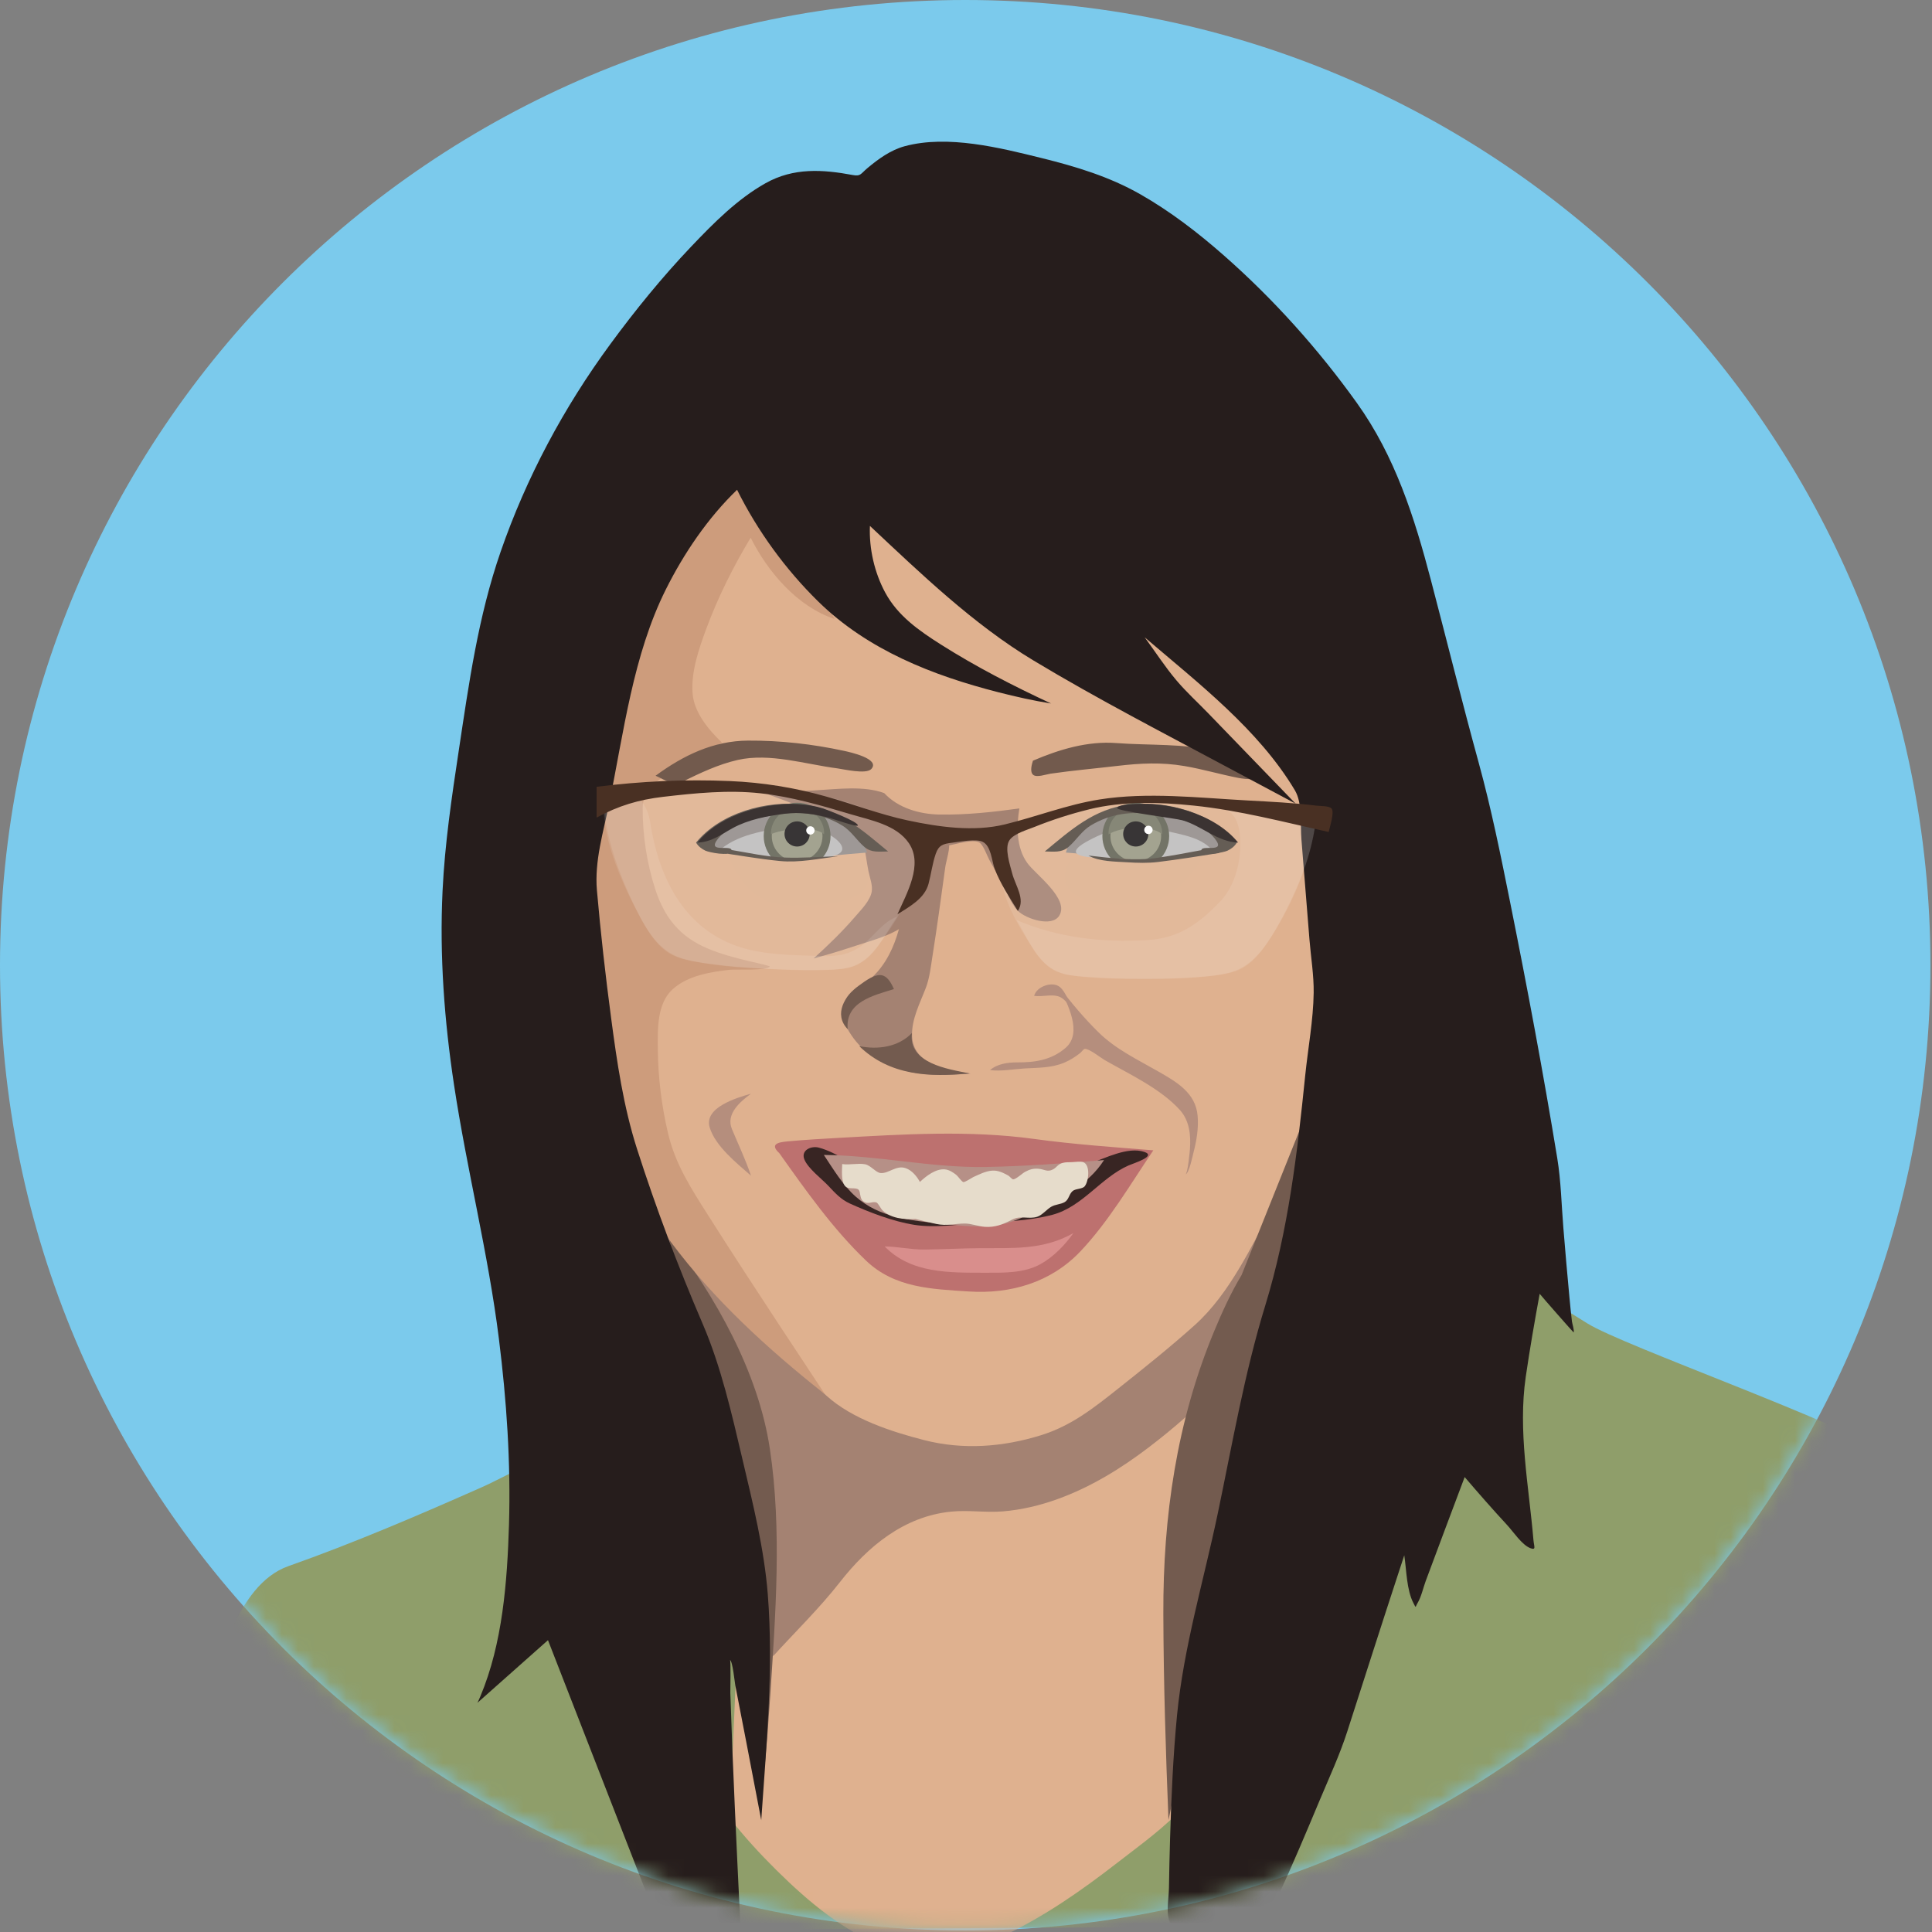 <svg xmlns="http://www.w3.org/2000/svg" xmlns:xlink="http://www.w3.org/1999/xlink" width="120" height="120" viewBox="0 0 120 120">
  <rect x="0" y="0" width="120" height="120" fill="#808080" stroke="none"/>
  <defs>
    <path id="jenn-a" d="M119.903,59.951 C119.903,93.061 93.061,119.903 59.951,119.903 C26.841,119.903 0,93.061 0,59.951 C0,26.841 26.841,0 59.951,0 C93.061,0 119.903,26.841 119.903,59.951"/>
  </defs>
  <g fill="none" fill-rule="evenodd">
    <mask id="jenn-b" fill="#fff">
      <use xlink:href="#jenn-a"/>
    </mask>
    <use fill="#7BCAEC" xlink:href="#jenn-a"/>
    <path fill="#8F9E6A" d="M29.948,92.365 C31.126,91.843 32.363,91.064 33.622,90.768 C36.219,90.156 38.943,89.875 41.573,89.433 C46.749,88.565 51.924,87.696 57.1,86.827 C63.044,85.829 68.988,84.832 74.932,83.834 C79.799,83.017 84.666,82.2 89.532,81.383 C91.014,81.135 92.497,80.886 93.979,80.637 C94.418,80.563 95.185,80.271 95.631,80.36 C95.878,80.409 96.202,80.714 96.412,80.844 C97.142,81.297 97.872,81.751 98.602,82.204 C100.882,83.619 114.231,88.277 118.243,90.768 C118.894,91.173 117.856,95.18 117.869,95.909 C117.908,98.303 117.948,100.697 117.988,103.091 C118.073,108.218 118.158,113.344 118.243,118.47 C118.248,118.787 118.253,119.103 118.258,119.42 C114.706,119.441 111.153,119.462 107.6,119.483 C99.069,119.533 90.539,119.583 82.008,119.633 C71.691,119.693 61.374,119.753 51.057,119.814 C42.145,119.866 33.232,119.918 24.32,119.97 C21.388,119.987 18.456,120.005 15.524,120.022 C14.622,120.027 13.719,120.032 12.816,120.037 C12.442,120.04 11.742,120.183 11.388,120.046 C11.232,117.7 11.403,115.348 11.654,113.015 C12.087,108.993 12.698,104.737 14.453,101.049 C15.176,99.529 16.233,97.87 17.904,97.279 C21.991,95.833 25.986,94.12 29.948,92.365 Z" mask="url(#jenn-b)"/>
    <path fill="#DFB18F" d="M45.327,112.932 C45.48,109.425 45.633,105.919 45.786,102.412 C45.82,101.642 45.995,100.735 45.854,99.976 C45.705,99.172 45.313,98.348 45.057,97.573 C42.303,89.24 39.587,80.889 37.099,72.474 C36.156,69.283 35.045,66.016 34.559,62.715 C34.361,61.367 34.417,59.96 34.396,58.602 C34.357,56.097 34.369,53.591 34.448,51.087 C34.537,48.266 34.7,45.44 35.062,42.639 C35.337,40.506 35.667,38.248 36.569,36.274 C37.031,35.262 37.784,34.46 38.479,33.603 C39.534,32.303 40.585,31.002 41.671,29.728 C42.659,28.57 43.666,27.407 44.795,26.381 C45.333,25.892 46.14,25.07 46.944,25.167 C47.706,25.259 48.553,25.69 49.28,25.924 C50.951,26.464 52.619,27.016 54.28,27.585 C59.025,29.212 63.736,30.962 68.327,32.985 C72.453,34.803 76.851,36.789 80.253,39.811 C81.386,40.817 82.253,41.932 82.751,43.369 C83.375,45.168 83.651,47.09 83.866,48.973 C84.443,54.037 84.444,59.173 84.333,64.262 C84.236,68.72 84.024,73.181 83.645,77.625 C83.509,79.211 83.322,80.584 82.857,82.083 C81.792,85.513 80.809,88.968 79.798,92.414 C78.503,96.828 77.212,101.244 75.868,105.644 C75.397,107.184 74.926,108.725 74.412,110.252 C74.202,110.878 74.045,111.624 73.6,112.126 C72.404,113.475 70.792,114.616 69.375,115.717 C67.164,117.434 64.826,119.066 62.282,120.257 C59.935,121.357 57.559,121.917 55.057,120.981 C52.438,120.001 50.187,118.101 48.225,116.158 C47.2,115.143 46.215,114.071 45.327,112.932" mask="url(#jenn-b)"/>
    <path fill="#A48272" d="M40.722,75.044 C42.332,76.834 43.944,78.623 45.56,80.408 C47.447,82.494 49.252,84.804 51.341,86.696 C52.927,88.132 55.358,88.923 57.39,89.445 C59.808,90.067 62.287,89.882 64.664,89.143 C66.544,88.558 67.937,87.448 69.451,86.248 C71.061,84.971 72.67,83.684 74.2,82.312 C76.442,80.302 77.759,77.296 79.214,74.705 C78.996,77.083 78.549,79.482 77.828,81.759 C77.338,83.305 76.703,84.921 75.582,86.127 C74.308,87.498 72.849,88.755 71.363,89.889 C69.628,91.213 67.736,92.375 65.674,93.116 C64.59,93.506 63.461,93.776 62.311,93.873 C61.229,93.963 60.15,93.782 59.071,93.89 C56.152,94.183 53.902,96.051 52.169,98.269 C50.908,99.884 49.399,101.348 48.021,102.867 C45.891,94.746 43.761,86.626 41.63,78.505 C41.328,77.351 41.025,76.197 40.722,75.044" mask="url(#jenn-b)"/>
    <path fill="#735B4F" d="M41.536 76.73C44.443 80.545 47.098 85.204 47.817 89.987 48.573 95.012 48.169 100.291 47.839 105.339 47.745 106.764 47.64 108.188 47.508 109.61 46.836 105.912 46.165 102.214 45.493 98.516 44.421 92.616 43.35 86.716 42.278 80.816 42.03 79.454 41.783 78.092 41.536 76.73M77.118 79.194C78.866 74.831 80.613 70.469 82.361 66.106 81.259 71.391 80.158 76.677 79.056 81.962 77.3 90.388 75.544 98.814 73.788 107.241 73.384 109.177 72.981 111.114 72.577 113.05 72.404 108.782 72.271 104.508 72.257 100.236 72.236 94.199 73.083 88.287 75.415 82.683 75.91 81.492 76.451 80.301 77.118 79.194" mask="url(#jenn-b)"/>
    <path fill="#CD9C7C" d="M46.624,33.399 C45.543,35.196 44.589,37.104 43.862,39.072 C43.407,40.304 42.916,41.729 43.017,43.064 C43.107,44.252 44.012,45.332 44.844,46.126 C43.892,46.605 42.956,47.125 42.056,47.696 C41.077,48.317 39.918,48.933 39.915,50.196 C39.912,51.882 40.179,53.637 40.701,55.239 C41.275,56.999 42.226,58.186 43.95,58.911 C44.789,59.264 45.672,59.502 46.558,59.705 C46.618,59.718 47.833,59.997 47.816,60.028 C47.667,60.303 45.677,60.197 45.366,60.23 C44.148,60.362 42.721,60.59 41.78,61.444 C40.792,62.34 40.849,63.948 40.859,65.171 C40.874,66.923 41.093,68.694 41.495,70.399 C41.949,72.326 42.94,73.837 43.987,75.49 C45.43,77.767 46.906,80.024 48.386,82.277 C49.334,83.721 50.285,85.162 51.241,86.601 C47.744,83.838 44.314,80.711 41.656,77.125 C39.871,74.718 38.687,71.869 37.739,69.044 C36.572,65.568 35.884,61.941 35.642,58.284 C35.383,54.38 35.55,50.38 35.983,46.492 C36.365,43.062 37.057,39.554 38.696,36.48 C40.152,33.752 42.573,31.425 45.297,29.951 C45.951,29.597 46.822,29.133 47.254,29.893 C48.848,32.698 50.314,35.602 51.846,38.447 C49.514,37.679 47.684,35.511 46.624,33.399" mask="url(#jenn-b)"/>
    <path fill="#A48272" d="M53.215,61.382 C52.179,61.933 52.192,63.186 52.743,64.084 C53.508,65.331 54.42,65.807 55.747,66.331 C57.199,66.905 58.762,66.762 60.292,66.695 C58.861,66.465 56.718,66.153 56.65,64.352 C56.611,63.295 57.142,62.313 57.507,61.354 C57.739,60.742 57.808,60.08 57.91,59.436 C58.203,57.582 58.458,55.722 58.712,53.862 C58.764,53.479 59.049,52.647 58.926,52.274 C58.849,52.043 58.505,51.891 58.283,51.737 L54.594,49.175 C55.357,51.096 56.406,53.517 56.202,55.618 C55.989,57.805 55.308,60.269 53.215,61.382" mask="url(#jenn-b)"/>
    <path fill="#BD716F" d="M48.409,71.631 C50.046,73.937 51.743,76.345 53.796,78.304 C55.568,79.994 57.856,80.066 60.173,80.216 C62.761,80.385 65.267,79.661 67.098,77.733 C68.847,75.891 70.217,73.549 71.634,71.449 C69.164,71.251 66.682,71.077 64.226,70.741 C60.206,70.189 56.087,70.452 52.051,70.678 C51.071,70.733 50.09,70.787 49.112,70.877 C48.564,70.927 47.684,70.964 48.409,71.631" mask="url(#jenn-b)"/>
    <path fill="#382523" d="M52.562,72.042 C52.026,71.757 51.451,71.436 50.861,71.281 C50.372,71.153 49.742,71.445 49.956,72.002 C50.174,72.569 51.042,73.219 51.456,73.66 C51.867,74.097 52.229,74.5 52.78,74.75 C53.993,75.3 55.472,75.87 56.794,76.078 C58.041,76.274 59.454,76.063 60.704,75.983 C62.234,75.886 63.872,75.847 65.363,75.454 C67.234,74.961 68.36,73.156 70.092,72.39 C70.414,72.248 71.86,71.813 71.079,71.548 C70.052,71.198 68.625,71.949 67.683,72.274 C65.826,72.916 63.801,73.045 61.85,73.043 C58.747,73.04 55.6,72.679 52.562,72.042" mask="url(#jenn-b)"/>
    <path fill="#B69087" d="M51.17,71.736 C51.762,72.621 52.335,73.597 53.136,74.312 C54.634,75.649 56.575,75.8 58.493,76.011 C59.451,76.116 60.428,76.21 61.392,76.164 C62.457,76.113 63.398,75.705 64.332,75.213 C65.925,74.374 67.577,73.616 68.573,72.054 C66.135,72.257 63.687,72.437 61.24,72.483 C57.857,72.547 54.54,71.763 51.17,71.736" mask="url(#jenn-b)"/>
    <path fill="#725A4D" d="M40.719 48.182C42.434 46.922 44.3 46.013 46.458 46 48.458 45.988 50.48 46.215 52.433 46.639 52.74 46.705 54.704 47.126 54.12 47.763 53.799 48.113 52.391 47.774 52.009 47.725 50.029 47.47 47.814 46.751 45.825 47.201 44.616 47.475 43.497 48.011 42.39 48.551 41.785 48.847 41.335 48.445 40.719 48.182M64.158 47.247C65.791 46.549 67.552 46.016 69.34 46.153 71.386 46.309 73.576 46.165 75.576 46.668 75.935 46.758 76.214 46.912 76.54 47.083 76.984 47.318 77.667 47.509 78.018 47.879 78.671 48.57 77.269 48.386 76.925 48.319 75.798 48.101 74.695 47.772 73.561 47.579 72.142 47.338 70.829 47.403 69.407 47.571 68.021 47.734 66.628 47.855 65.247 48.055 64.982 48.094 64.37 48.321 64.158 48.115 63.958 47.921 64.086 47.476 64.158 47.247" mask="url(#jenn-b)"/>
    <path fill="#A48272" d="M54.921,49.262 C55.783,50.193 57.122,50.572 58.355,50.593 C60.005,50.621 61.682,50.439 63.315,50.213 C63.128,51.334 63.121,52.655 63.813,53.611 C64.326,54.32 66.431,55.83 65.795,56.87 C65.341,57.613 63.731,57.069 63.234,56.586 C62.78,56.145 62.481,55.254 62.175,54.706 C61.934,54.275 61.692,53.844 61.451,53.413 C61.307,53.154 61.099,52.529 60.855,52.346 C60.494,52.075 59.34,52.453 58.858,52.522 C58.63,52.554 58.41,52.537 58.285,52.682 C58.066,52.937 58.002,53.718 57.905,54.032 C57.587,55.066 57.251,56.469 56.447,57.25 C55.622,58.051 54.191,58.396 53.132,58.748 C52.274,59.034 51.406,59.296 50.533,59.533 C51.44,58.713 52.326,57.855 53.122,56.928 C53.475,56.518 54.056,55.94 54.146,55.374 C54.209,54.972 54.027,54.526 53.947,54.136 C53.832,53.571 53.768,52.992 53.649,52.43 C53.413,51.307 51.54,50.792 50.574,50.419 C49.617,50.048 48.652,49.695 47.691,49.333 C48.702,49.222 49.718,49.139 50.734,49.084 C52.033,49.012 53.671,48.794 54.921,49.262" mask="url(#jenn-b)"/>
    <path fill="#948D8B" d="M45.371,53.068 C46.738,53.21 48.08,53.376 49.456,53.311 C50.927,53.242 52.384,53.064 53.851,52.954 C53.651,52.27 53.548,52.1 52.976,51.673 C52.038,50.971 50.92,50.332 49.733,50.216 C48.534,50.099 47.036,50.443 45.895,50.817 C44.978,51.118 44.31,51.747 43.769,52.538 L45.371,53.068 Z" mask="url(#jenn-b)"/>
    <path fill="#BEBCBC" d="M44.805,52.717 C45.979,51.767 47.818,51.499 49.28,51.381 C50.105,51.314 50.741,51.443 51.479,51.826 C52.021,52.107 52.866,52.837 51.817,53.151 C50.922,53.419 49.672,53.234 48.747,53.243 C47.416,53.256 46.045,53.277 44.805,52.717" mask="url(#jenn-b)"/>
    <path fill="#999984" d="M51.336,51.928 C51.336,52.933 50.519,53.747 49.511,53.747 C48.503,53.747 47.686,52.933 47.686,51.928 C47.686,50.923 48.503,50.109 49.511,50.109 C50.519,50.109 51.336,50.923 51.336,51.928" mask="url(#jenn-b)"/>
    <path stroke="#646556" stroke-width=".5" d="M51.336,51.928 C51.336,52.933 50.519,53.747 49.511,53.747 C48.503,53.747 47.686,52.933 47.686,51.928 C47.686,50.923 48.503,50.109 49.511,50.109 C50.519,50.109 51.336,50.923 51.336,51.928 Z" mask="url(#jenn-b)"/>
    <path fill="#797A68" d="M51.185,51.817 C50.481,51.213 48.389,51.554 47.886,51.817 C47.859,50.909 48.625,50.173 49.535,50.173 C50.446,50.173 51.236,50.91 51.185,51.817" mask="url(#jenn-b)"/>
    <path fill="#221F20" d="M50.293,51.799 C50.293,52.23 49.943,52.579 49.511,52.579 C49.078,52.579 48.728,52.23 48.728,51.799 C48.728,51.368 49.078,51.018 49.511,51.018 C49.943,51.018 50.293,51.368 50.293,51.799" mask="url(#jenn-b)"/>
    <path fill="#FEFEFE" d="M50.596,51.579 C50.596,51.722 50.48,51.838 50.336,51.838 C50.193,51.838 50.076,51.722 50.076,51.579 C50.076,51.436 50.193,51.32 50.336,51.32 C50.48,51.32 50.596,51.436 50.596,51.579" mask="url(#jenn-b)"/>
    <path fill="#544B43" d="M43.235,52.335 C44.741,50.479 47.621,49.694 49.929,49.974 C52.103,50.237 53.56,51.56 55.162,52.886 C54.615,52.886 54.132,52.982 53.699,52.613 C53.206,52.194 52.877,51.615 52.313,51.274 C51.097,50.54 49.802,50.374 48.411,50.577 C47.187,50.756 45.449,51.042 44.617,52.068 C43.799,53.078 45.564,52.38 45.43,52.869 C45.337,53.21 44.039,52.942 43.816,52.838 C43.578,52.726 43.367,52.564 43.235,52.335" mask="url(#jenn-b)"/>
    <path fill="#DEB18F" d="M45.159,52.98 C46.705,53.187 48.312,53.448 49.874,53.378 C50.9,53.333 51.924,53.23 52.953,53.278 C53.688,53.313 53.848,53.628 53.922,54.398 C54.11,56.342 50.092,56.294 48.849,56.226 C46.893,56.118 45.841,54.698 45.159,52.98" mask="url(#jenn-b)"/>
    <path fill="#948D8B" d="M74.685,53.068 C73.317,53.21 71.976,53.376 70.599,53.311 C69.129,53.242 67.671,53.064 66.204,52.954 C66.405,52.27 66.508,52.1 67.08,51.673 C68.018,50.971 69.135,50.332 70.323,50.216 C71.522,50.099 73.019,50.443 74.161,50.817 C75.078,51.118 75.746,51.747 76.287,52.538 C75.753,52.715 75.219,52.892 74.685,53.068" mask="url(#jenn-b)"/>
    <path fill="#BEBCBC" d="M75.258,52.771 C74.763,52.211 74.016,51.983 73.315,51.814 C72.207,51.548 71.089,51.34 69.944,51.435 C69.128,51.502 68.336,51.819 67.619,52.205 C67.173,52.444 66.294,52.966 67.262,53.178 C68.28,53.401 69.591,53.225 70.62,53.238 C72.162,53.258 73.798,53.359 75.258,52.771" mask="url(#jenn-b)"/>
    <path fill="#999984" d="M68.72,51.928 C68.72,52.933 69.537,53.747 70.545,53.747 C71.553,53.747 72.37,52.933 72.37,51.928 C72.37,50.923 71.553,50.109 70.545,50.109 C69.537,50.109 68.72,50.923 68.72,51.928" mask="url(#jenn-b)"/>
    <path stroke="#646556" stroke-width=".5" d="M68.72,51.928 C68.72,52.933 69.537,53.747 70.545,53.747 C71.553,53.747 72.37,52.933 72.37,51.928 C72.37,50.923 71.553,50.109 70.545,50.109 C69.537,50.109 68.72,50.923 68.72,51.928 Z" mask="url(#jenn-b)"/>
    <path fill="#797A68" d="M68.854,51.825 C69.598,51.339 71.516,51.215 72.187,51.825 C72.215,50.908 71.441,50.164 70.521,50.164 C69.6,50.164 68.802,50.909 68.854,51.825" mask="url(#jenn-b)"/>
    <path fill="#221F20" d="M69.762,51.799 C69.762,52.23 70.113,52.579 70.545,52.579 C70.977,52.579 71.328,52.23 71.328,51.799 C71.328,51.368 70.977,51.018 70.545,51.018 C70.113,51.018 69.762,51.368 69.762,51.799" mask="url(#jenn-b)"/>
    <path fill="#FEFEFE" d="M71.071,51.547 C71.071,51.69 71.187,51.806 71.331,51.806 C71.474,51.806 71.591,51.69 71.591,51.547 C71.591,51.404 71.474,51.287 71.331,51.287 C71.187,51.287 71.071,51.404 71.071,51.547" mask="url(#jenn-b)"/>
    <path fill="#544B43" d="M76.821,52.335 C75.315,50.479 72.434,49.694 70.127,49.974 C67.953,50.237 66.496,51.56 64.894,52.886 C65.441,52.886 65.924,52.982 66.357,52.613 C66.85,52.194 67.179,51.615 67.743,51.274 C68.959,50.54 70.254,50.374 71.645,50.577 C72.869,50.756 74.607,51.042 75.439,52.068 C76.257,53.078 74.492,52.38 74.625,52.869 C74.719,53.21 76.017,52.942 76.24,52.838 C76.478,52.726 76.689,52.564 76.821,52.335" mask="url(#jenn-b)"/>
    <path fill="#261D1C" d="M43.317 52.335C44.429 50.964 46.239 50.275 47.94 50.024 49.005 49.867 50.088 49.895 51.122 50.214 51.286 50.265 53.383 51.059 53.279 51.28 53.233 51.379 51.707 50.853 51.555 50.812 50.609 50.56 49.714 50.422 48.737 50.544 47.662 50.678 46.477 50.906 45.517 51.431 44.777 51.835 44.203 52.307 43.317 52.335M76.903 52.335C76.127 51.381 74.996 50.762 73.841 50.39 73.003 50.12 72.127 49.955 71.245 49.932 71.033 49.927 69.398 49.902 69.392 50.194 69.388 50.382 73.034 50.828 73.459 50.953 74.66 51.308 75.629 52.292 76.903 52.335" mask="url(#jenn-b)"/>
    <path fill="#DEB18F" d="M74.897,52.98 C73.389,53.182 71.832,53.425 70.307,53.383 C69.294,53.355 68.287,53.247 67.271,53.273 C66.543,53.292 66.379,53.335 66.195,54.081 C65.659,56.259 69.421,56.266 70.79,56.17 C72.715,56.035 73.928,54.514 74.897,52.98" mask="url(#jenn-b)"/>
    <path fill="#261D1C" d="M45.781,30.421 C47.045,32.969 48.797,35.377 50.827,37.365 C53.893,40.368 57.919,41.952 62.022,43 C63.098,43.275 64.186,43.52 65.283,43.695 C62.944,42.608 60.627,41.418 58.448,40.037 C57.087,39.175 55.765,38.256 54.983,36.807 C54.314,35.566 53.973,34.076 54.032,32.665 C57.186,35.621 60.457,38.775 64.175,41.014 C68.197,43.437 72.395,45.595 76.533,47.813 C77.844,48.516 79.157,49.218 80.471,49.916 C78.667,48.049 76.863,46.183 75.059,44.317 C74.403,43.637 73.683,42.983 73.073,42.261 C72.361,41.42 71.751,40.47 71.096,39.582 C74.399,42.41 78.17,45.303 80.427,49.086 C80.91,49.897 80.759,51.203 80.833,52.127 C81,54.204 81.166,56.281 81.333,58.357 C81.42,59.442 81.61,60.572 81.595,61.661 C81.572,63.358 81.243,65.105 81.07,66.792 C80.576,71.629 80.021,76.418 78.586,81.093 C77.291,85.313 76.539,89.704 75.635,94.019 C74.767,98.161 73.517,102.315 73.108,106.532 C72.863,109.07 72.752,111.621 72.676,114.169 C72.645,115.202 72.622,116.234 72.606,117.267 C72.598,117.835 72.451,118.608 72.587,119.163 C72.68,119.543 72.684,119.432 73.186,119.472 C74.191,119.552 75.201,119.61 76.21,119.608 C76.877,119.607 78.138,119.737 78.661,119.211 C78.984,118.887 79.164,118.252 79.351,117.848 C80.263,115.876 81.107,113.873 81.946,111.869 C82.542,110.448 83.204,109.024 83.678,107.556 C84.742,104.259 85.792,100.958 86.873,97.666 C86.989,97.312 87.106,96.958 87.222,96.603 C87.359,97.501 87.365,98.761 87.79,99.568 C87.973,99.914 87.889,99.836 88.049,99.565 C88.284,99.169 88.398,98.618 88.558,98.188 C89.358,96.038 90.165,93.89 90.973,91.743 C91.838,92.753 92.715,93.755 93.619,94.732 C93.978,95.12 94.532,95.957 95.042,96.154 C95.436,96.305 95.279,96.056 95.245,95.652 C94.958,92.283 94.277,88.887 94.767,85.517 C95.018,83.792 95.318,82.074 95.632,80.36 C95.818,80.595 97.732,82.772 97.74,82.759 C97.797,82.661 97.652,82.201 97.637,82.086 C97.574,81.577 97.527,81.065 97.478,80.554 C97.342,79.124 97.221,77.693 97.103,76.262 C96.985,74.831 96.958,73.367 96.726,71.948 C95.857,66.638 94.862,61.34 93.802,56.065 C93.218,53.158 92.631,50.239 91.846,47.379 C90.809,43.601 89.868,39.806 88.873,36.017 C87.851,32.124 86.647,28.334 84.281,25.031 C81.883,21.68 79.085,18.56 75.986,15.839 C74.386,14.434 72.682,13.124 70.827,12.067 C68.906,10.973 66.845,10.35 64.706,9.82 C62.116,9.179 58.867,8.359 56.192,9.082 C55.324,9.317 54.561,9.869 53.881,10.439 C53.448,10.802 53.463,10.963 52.973,10.872 C51.098,10.522 49.29,10.403 47.552,11.378 C45.801,12.36 44.318,13.859 42.947,15.299 C41.13,17.208 39.461,19.26 37.902,21.383 C35.013,25.317 32.691,29.658 31.095,34.27 C29.698,38.306 29.128,42.427 28.494,46.624 C28.057,49.517 27.628,52.407 27.488,55.333 C27.295,59.369 27.599,63.41 28.203,67.401 C29.001,72.674 30.323,77.842 30.986,83.141 C31.465,86.971 31.73,90.84 31.614,94.701 C31.507,98.225 31.222,102.078 29.831,105.375 C29.776,105.507 29.719,105.637 29.655,105.764 C31.116,104.467 32.576,103.171 34.036,101.874 C35.178,104.807 36.32,107.74 37.462,110.673 C38.238,112.664 39.013,114.655 39.788,116.645 C40.059,117.341 40.33,118.037 40.601,118.732 C40.668,118.905 40.788,119.513 40.947,119.622 C41.045,119.688 41.418,119.61 41.529,119.605 C42.09,119.582 42.652,119.559 43.213,119.535 C44.135,119.497 45.056,119.459 45.978,119.42 C45.751,114.666 45.516,109.911 45.362,105.154 C45.358,105.023 45.402,103.127 45.34,103.104 C45.505,103.165 45.638,104.527 45.671,104.69 C45.896,105.83 46.116,106.971 46.336,108.113 C46.653,109.76 46.968,111.407 47.282,113.055 C47.598,108.426 48.056,103.648 47.688,99.014 C47.465,96.201 46.762,93.385 46.117,90.646 C45.451,87.817 44.794,84.899 43.642,82.22 C42.117,78.671 40.746,75.042 39.567,71.364 C38.721,68.721 38.323,65.985 37.959,63.24 C37.608,60.602 37.308,57.953 37.076,55.302 C36.917,53.482 37.476,51.678 37.839,49.904 C38.744,45.48 39.318,40.696 41.352,36.62 C42.475,34.371 43.961,32.175 45.781,30.421" mask="url(#jenn-b)"/>
    <path fill="#E6DCCB" d="M56.866,75.71 C57.294,75.824 57.725,75.933 58.159,76.023 C58.809,76.159 59.298,75.997 59.919,75.995 C60.321,75.993 60.756,76.171 61.166,76.201 C61.804,76.248 62.307,76.045 62.864,75.753 C63.4,75.472 63.888,75.748 64.426,75.574 C64.74,75.472 65.015,75.111 65.304,74.948 C65.562,74.803 65.859,74.809 66.11,74.675 C66.396,74.521 66.375,74.208 66.613,73.986 C66.79,73.822 67.218,73.864 67.369,73.686 C67.619,73.393 67.745,72.348 67.278,72.182 C67.112,72.123 66.761,72.177 66.57,72.183 C66.384,72.188 66.19,72.181 66.009,72.229 C65.691,72.313 65.652,72.505 65.396,72.638 C65.041,72.821 64.871,72.619 64.478,72.592 C64.162,72.57 63.949,72.64 63.67,72.785 C63.508,72.869 63.109,73.249 62.932,73.252 C62.856,73.253 62.697,73.051 62.62,73.011 C62.306,72.843 62.009,72.69 61.638,72.709 C61.237,72.73 60.802,72.951 60.443,73.115 C60.368,73.149 59.927,73.445 59.833,73.421 C59.729,73.395 59.501,73.06 59.412,72.988 C59.206,72.821 58.958,72.656 58.687,72.632 C58.119,72.582 57.526,73.046 57.136,73.412 C56.945,73.059 56.637,72.685 56.244,72.554 C55.656,72.359 55.19,72.907 54.692,72.859 C54.399,72.83 54.079,72.379 53.728,72.314 C53.285,72.233 52.783,72.371 52.311,72.302 C52.302,72.662 52.235,73.344 52.472,73.646 C52.687,73.92 53.13,73.718 53.326,73.894 C53.457,74.012 53.391,74.412 53.587,74.586 C53.913,74.874 54.179,74.576 54.453,74.696 C54.54,74.735 54.725,75.091 54.804,75.167 C55.338,75.684 56.155,75.756 56.866,75.71" mask="url(#jenn-b)"/>
    <path fill="#D98E8C" d="M54.948,77.418 C56.59,79.104 58.961,79.047 61.166,79.052 C62.309,79.054 63.6,79.088 64.628,78.516 C65.441,78.063 66.137,77.344 66.671,76.588 C64.808,77.658 62.885,77.51 60.823,77.527 C59.681,77.536 58.541,77.6 57.4,77.611 C56.571,77.618 55.775,77.427 54.948,77.418" mask="url(#jenn-b)"/>
    <path fill="#B58E7D" d="M61.492 66.465C61.95 66.074 62.594 65.985 63.176 65.987 64.284 65.993 65.31 65.842 66.186 65.085 67.267 64.15 66.298 62.342 65.784 61.294 66.538 62.286 67.347 63.252 68.238 64.126 69.307 65.174 70.632 65.798 71.918 66.536 73.071 67.198 74.264 67.866 74.387 69.308 74.452 70.066 74.323 70.845 74.132 71.577 74.084 71.759 73.86 72.887 73.63 72.944 73.774 72.908 73.9 71.477 73.909 71.366 73.973 70.523 73.882 69.609 73.294 68.954 72.102 67.624 70.144 66.718 68.612 65.842 68.376 65.708 67.644 65.118 67.371 65.149 67.3 65.157 67.154 65.358 67.09 65.408 66.782 65.647 66.463 65.853 66.1 66.005 65.31 66.336 64.484 66.315 63.647 66.363 62.96 66.403 62.177 66.556 61.492 66.465M46.646 67.932C45.952 68.437 45.078 69.206 45.457 70.117 45.86 71.087 46.308 72.023 46.646 73.023 45.756 72.244 44.439 71.199 44.081 70.033 43.7 68.791 45.755 68.184 46.646 67.932" mask="url(#jenn-b)"/>
    <path fill="#544B43" d="M45.308 52.773C46.425 52.955 47.574 53.218 48.705 53.263 49.817 53.308 50.949 53.212 52.062 53.181 50.887 53.33 49.636 53.595 48.452 53.48 47.161 53.354 45.873 53.123 44.589 52.936 44.829 52.882 45.069 52.827 45.308 52.773M67.606 53.14C69.037 53.301 70.479 53.49 71.912 53.278 72.792 53.147 73.668 52.984 74.542 52.819 75.124 52.709 75.227 52.669 75.747 52.977 74.478 53.177 73.207 53.385 71.931 53.539 71.294 53.615 70.664 53.599 70.023 53.558 69.281 53.51 68.272 53.523 67.606 53.14" mask="url(#jenn-b)"/>
    <path fill="#FEFEFE" fill-opacity=".1" d="M75.761 56.022C74.418 57.41 73.19 58.281 71.227 58.393 68.428 58.552 65.734 58.243 63.136 57.148 63.786 58.146 64.226 59.437 65.251 60.131 65.944 60.6 66.821 60.625 67.629 60.682 69.791 60.836 71.986 60.85 74.149 60.701 75 60.642 75.915 60.595 76.731 60.322 77.654 60.013 78.288 59.191 78.809 58.41 80.158 56.39 81.254 53.9 81.651 51.503 81.688 51.277 81.813 50.884 81.688 50.738 81.543 50.567 80.724 50.544 80.514 50.509 79.105 50.273 77.608 50.093 76.187 50.328 77.023 50.694 77.071 52.01 77.029 52.769 76.965 53.924 76.582 55.174 75.761 56.022M40.389 51.085C40.984 54.944 42.865 58.294 46.933 59.072 48.296 59.333 49.69 59.334 51.073 59.381 52.06 59.414 52.86 59.27 53.644 58.636 54.33 58.081 54.866 57.246 55.726 56.935 54.998 57.937 54.47 59.286 53.315 59.888 52.572 60.276 51.637 60.229 50.819 60.239 48.608 60.266 46.368 60.169 44.175 59.874 43.395 59.769 42.518 59.677 41.799 59.333 40.861 58.885 40.255 57.864 39.777 56.989 38.683 54.988 37.449 52.251 37.485 49.932 37.493 49.396 37.906 49.337 38.465 49.271 39.627 49.134 40.226 50.033 40.389 51.085" mask="url(#jenn-b)"/>
    <path fill="#735B4F" d="M55.524 61.433C55.395 61.139 55.181 60.72 54.862 60.6 54.379 60.418 53.712 60.958 53.339 61.223 52.483 61.83 51.752 62.995 52.653 63.926 52.489 62.242 54.222 61.836 55.524 61.433M53.367 64.975C54.522 65.213 55.79 65.04 56.64 64.165 56.401 66.045 58.862 66.401 60.218 66.67 57.725 66.917 55.262 66.814 53.367 64.975" mask="url(#jenn-b)"/>
    <path fill="#B58E7D" d="M64.232,61.855 C64.381,61.262 65.378,60.926 65.833,61.307 C66.199,61.615 66.396,62.252 66.551,62.69 C66.364,62.372 66.081,61.978 65.709,61.875 C65.27,61.753 64.706,61.924 64.232,61.855" mask="url(#jenn-b)"/>
    <path fill="#FEFEFE" fill-opacity=".1" d="M61.815 52.33C61.959 53.731 62.189 55.23 62.784 56.517 63.192 57.4 63.757 58.318 64.306 59.123 64.832 59.894 65.484 60.411 66.422 60.563 67.919 60.805 69.491 60.789 71.003 60.792 72.699 60.796 74.462 60.8 76.132 60.468 77.826 60.132 78.736 58.665 79.51 57.236 80.478 55.449 81.318 53.515 81.651 51.503 81.744 50.939 81.901 50.856 81.443 50.703 80.718 50.46 79.801 50.454 79.047 50.352 76.367 49.986 73.598 49.552 70.888 49.615 68.7 49.665 66.474 50.1 64.435 50.901 63.514 51.263 62.673 51.842 61.815 52.33M57.293 52.191C57.077 53.583 56.77 55.069 56.11 56.322 55.657 57.184 55.047 58.073 54.456 58.847 53.889 59.591 53.217 60.074 52.269 60.178 50.727 60.346 49.123 60.246 47.579 60.168 45.898 60.083 44.146 59.997 42.51 59.57 40.878 59.144 40.053 57.621 39.371 56.192 38.51 54.388 37.779 52.445 37.538 50.455 37.524 50.338 37.371 49.715 37.463 49.615 37.514 49.559 37.692 49.588 37.774 49.563 38.464 49.357 39.353 49.406 40.066 49.345 42.753 49.115 45.526 48.829 48.222 49.006 50.455 49.153 52.71 49.704 54.749 50.63 55.651 51.039 56.461 51.66 57.293 52.191" mask="url(#jenn-b)"/>
    <path fill="#493023" d="M37.055,48.869 C39.789,48.525 42.579,48.393 45.332,48.513 C47.375,48.601 49.338,48.917 51.306,49.471 C53.002,49.948 54.674,50.595 56.4,50.961 C58.319,51.369 60.477,51.676 62.407,51.207 C64.386,50.726 66.276,49.976 68.298,49.656 C71.267,49.184 74.468,49.554 77.454,49.716 C78.896,49.795 80.348,49.864 81.783,50.042 C81.988,50.067 82.557,50.05 82.704,50.217 C82.902,50.442 82.586,51.382 82.527,51.677 C79.762,51.065 76.975,50.329 74.154,50.038 C72.015,49.816 69.76,49.75 67.658,50.267 C66.501,50.551 65.347,50.922 64.242,51.367 C63.813,51.541 62.988,51.771 62.705,52.179 C62.365,52.67 62.738,53.731 62.87,54.25 C63.06,54.993 63.707,55.854 63.221,56.578 C62.707,55.747 62.133,54.888 61.784,53.973 C61.597,53.48 61.565,52.534 61.026,52.282 C60.604,52.086 59.597,52.286 59.142,52.342 C58.568,52.414 58.306,52.491 58.116,53.044 C57.912,53.642 57.836,54.281 57.674,54.89 C57.429,55.814 56.508,56.299 55.741,56.791 C56.313,55.495 57.357,53.706 56.452,52.371 C55.672,51.221 54.066,50.944 52.82,50.569 C51.003,50.023 49.122,49.481 47.23,49.273 C45.229,49.054 43.185,49.261 41.194,49.492 C39.671,49.67 38.418,50.042 37.055,50.784 L37.055,48.869 Z" mask="url(#jenn-b)"/>
  </g>
</svg>
